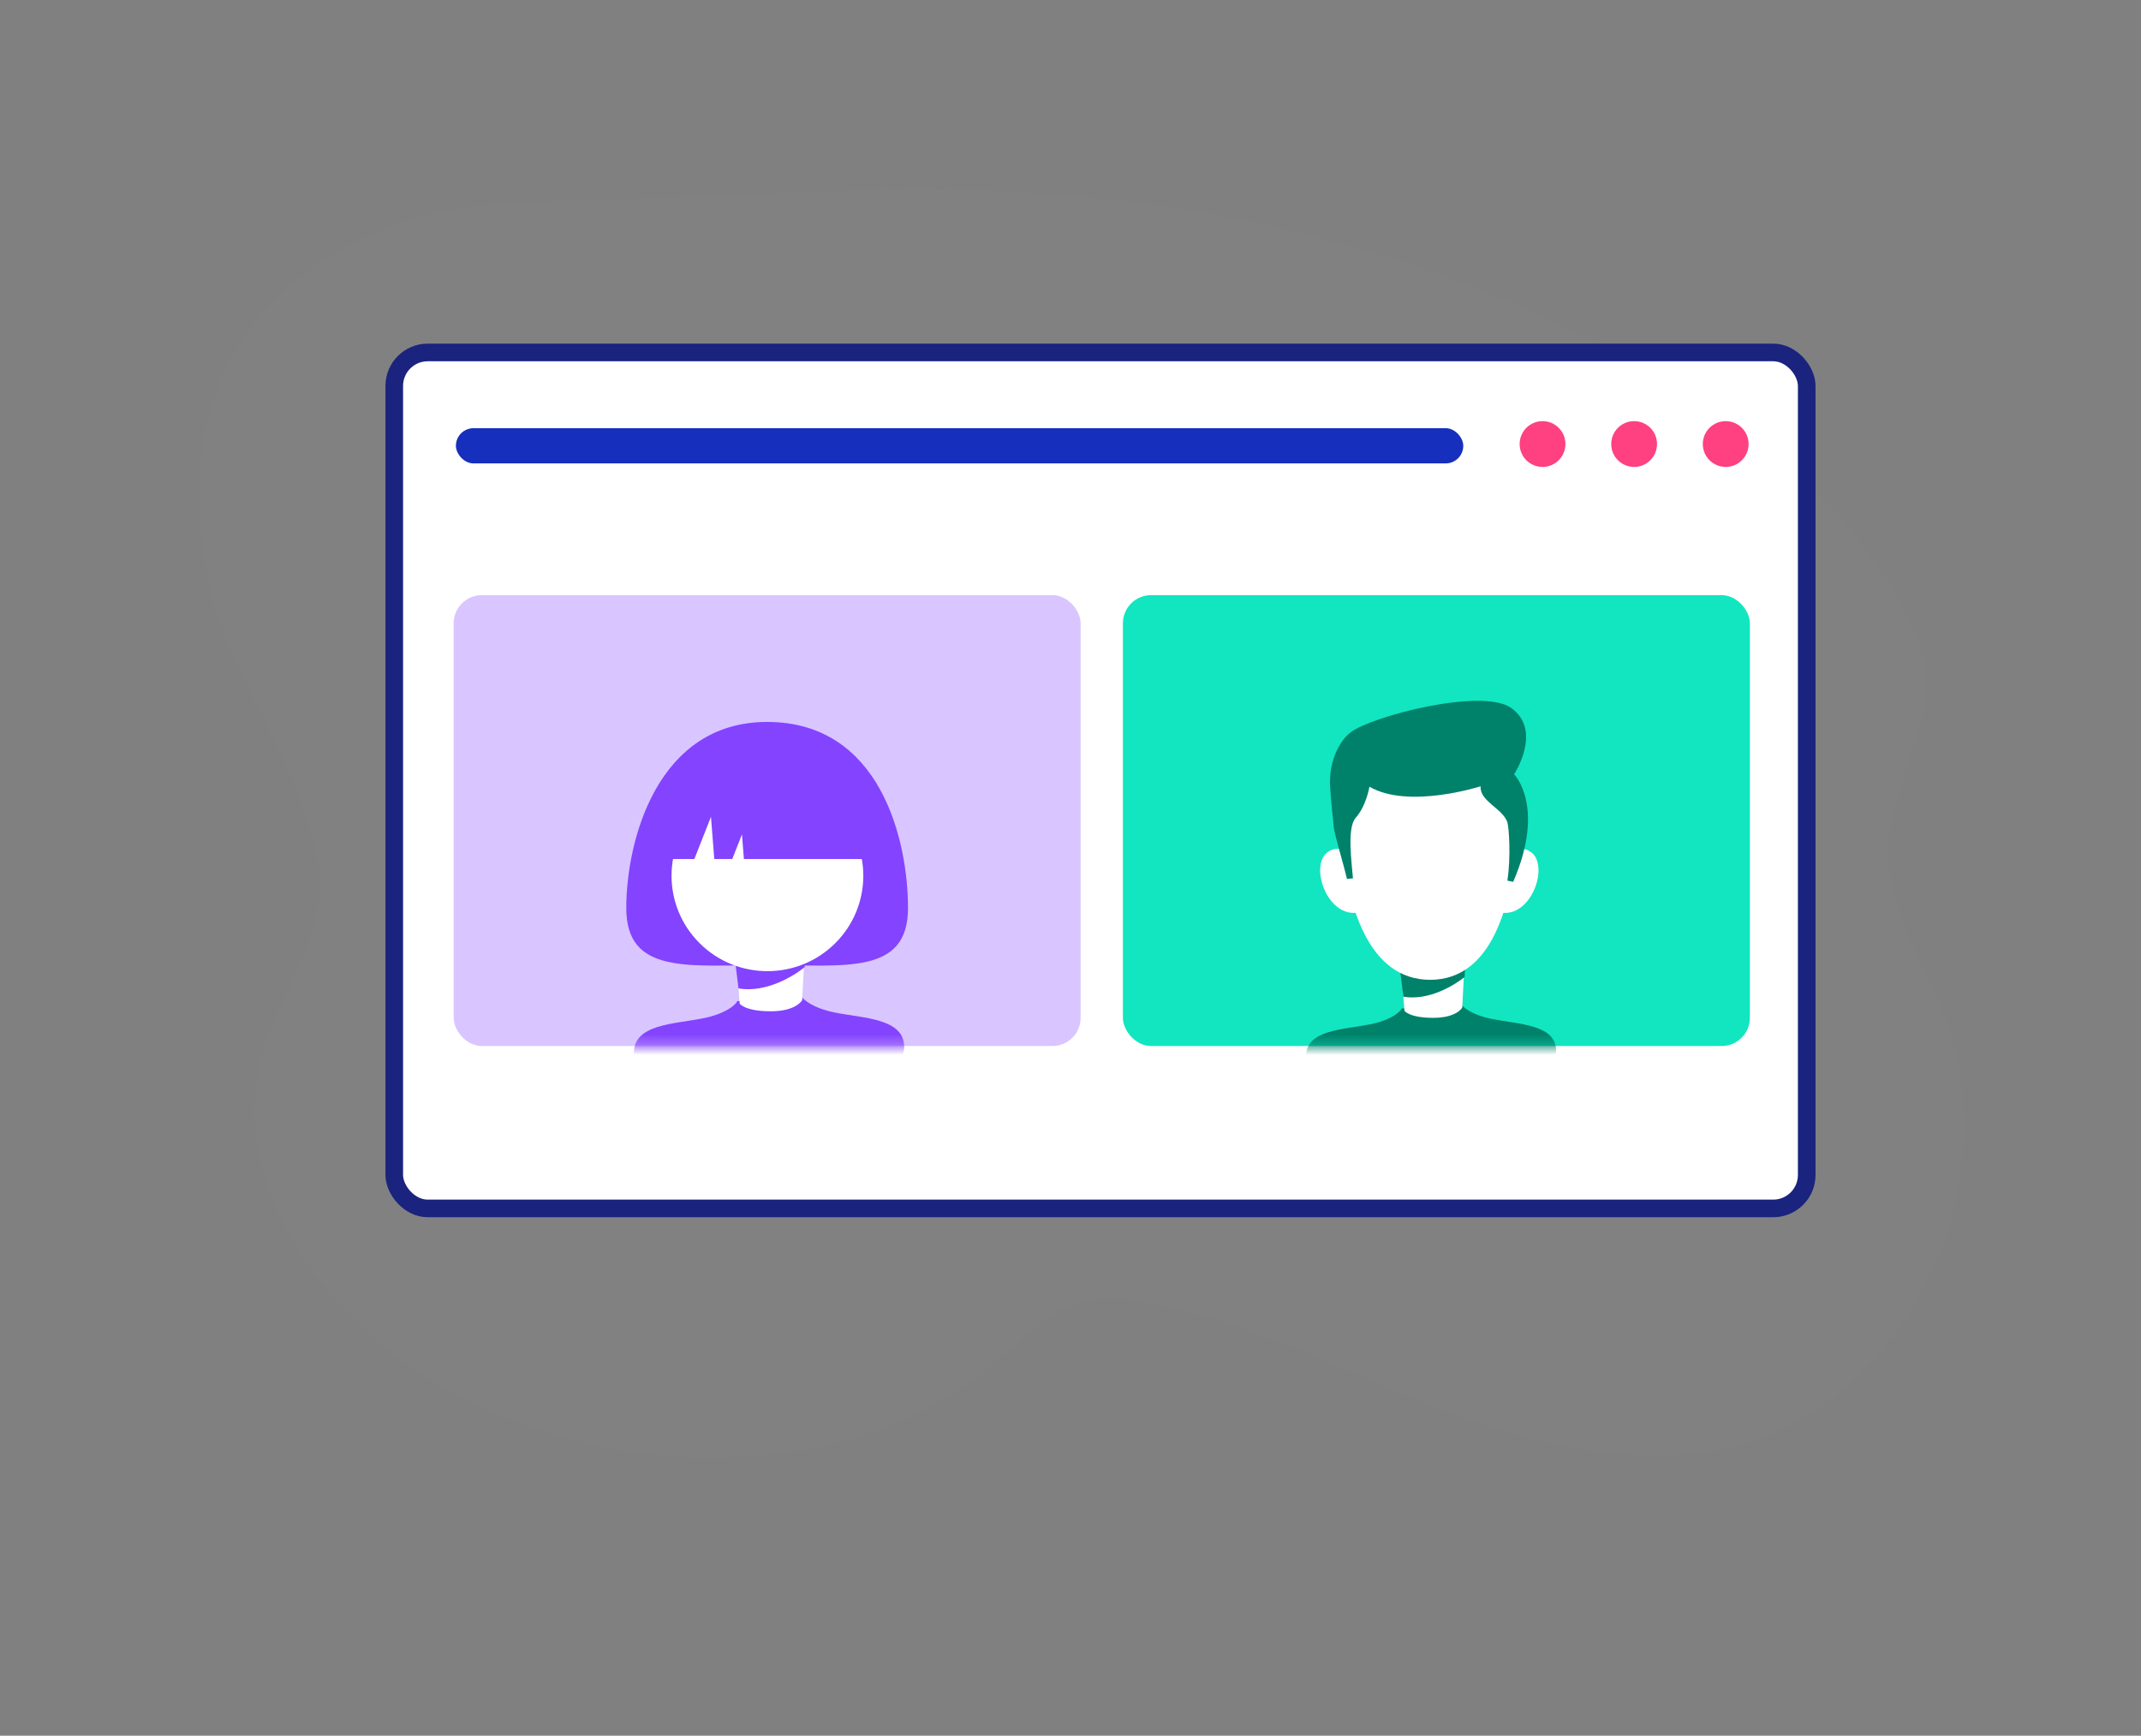 <svg width="206" height="167" viewBox="0 0 206 167" fill="none" xmlns="http://www.w3.org/2000/svg">
<rect x="0" y="0" width="206" height="167" fill="#808080" stroke="none"/>
<path opacity="0.05" d="M185.177 67.516C184.515 72.84 181.16 77.702 181.714 83.256C182.374 89.909 187.389 95.948 188.455 102.577C190.033 112.37 187.515 122.342 181.018 130.008C177.89 133.703 173.841 136.866 168.927 138.56C161.349 141.173 152.481 140.059 144.469 137.628C132.544 134.009 120.786 126.649 108.332 124.992C101.461 124.077 97.988 129.656 93.584 132.842C88.6 136.445 82.426 138.745 75.962 139.724C64.06 141.532 50.899 138.885 40.7 132.334C29.808 125.338 21.866 112.625 25.271 101.143C26.846 95.83 30.684 91.088 30.727 85.517C30.776 78.524 26.191 71.067 23.103 64.64C19.695 57.539 18.452 49.734 19.587 42.332C19.602 42.248 19.612 42.166 19.627 42.081C21.668 29.332 33.841 20.116 49.08 19.543L81.509 18.322C114.414 17.087 145.241 24.597 170.763 43.686C176.284 47.815 184.427 58.178 185.196 64.189C185.335 65.326 185.312 66.428 185.177 67.516Z" fill="#928C9E"/>
<rect x="37.934" y="33.911" width="135.902" height="82.354" rx="3.22" fill="white" stroke="#1A237E" stroke-width="1.695"/>
<circle cx="166.041" cy="42.722" r="2.203" fill="#FF4081"/>
<circle cx="148.418" cy="42.722" r="2.203" fill="#FF4081"/>
<circle cx="157.23" cy="42.722" r="2.203" fill="#FF4081"/>
<rect x="43.865" y="41.197" width="96.927" height="3.389" rx="1.695" fill="#162FBD"/>
<rect x="43.649" y="57.26" width="60.325" height="43.38" rx="2.711" fill="#D9C5FF"/>
<rect x="108.041" y="57.26" width="60.325" height="43.38" rx="2.711" fill="#11E6C1"/>
<mask id="mask0" mask-type="alpha" maskUnits="userSpaceOnUse" x="108" y="57" width="61" height="44">
<rect x="108.041" y="57.26" width="60.325" height="43.38" rx="2.711" fill="#11E6C1"/>
</mask>
<g mask="url(#mask0)">
<path d="M143.583 98.045C141.535 97.635 140.682 96.85 140.511 96.509H137.439V105.212H143.583C145.631 104.7 149.726 103.164 149.726 101.116C149.726 98.557 146.143 98.557 143.583 98.045Z" fill="#00816A"/>
<path d="M131.808 98.557C133.855 98.147 134.709 97.362 134.879 97.021H137.951V105.724H131.808C129.76 105.212 125.664 103.676 125.664 101.628C125.664 99.069 129.248 99.069 131.808 98.557Z" fill="#00816A"/>
<path d="M140.937 92.209L140.827 94.309L140.693 96.938C140.693 96.938 140.183 97.929 137.894 97.929C135.6 97.929 135.133 97.254 135.133 97.254L135.041 96.089L134.734 92.213H140.937V92.209Z" fill="white"/>
<path d="M141.028 91.829L140.922 93.993C139.997 94.752 137.509 96.315 135.024 95.896L134.524 91.829H141.028Z" fill="#00816A"/>
<path d="M130.82 82.665C130.82 82.665 129.065 80.898 127.664 82.05C126.01 83.414 127.739 88.316 130.677 87.796L130.82 82.665Z" fill="white"/>
<path d="M144.232 82.665C144.232 82.665 145.987 80.898 147.388 82.05C149.042 83.414 147.312 88.316 144.375 87.796L144.232 82.665Z" fill="white"/>
<path d="M137.612 94.27C131.548 94.27 129.675 86.861 129.12 81.436C128.606 76.434 132.381 72.022 137.267 71.966C137.33 71.966 137.397 71.966 137.465 71.966C137.545 71.966 137.629 71.966 137.709 71.966C142.536 72.031 146.298 76.322 145.881 81.271C145.414 86.77 143.672 94.27 137.612 94.27Z" fill="white"/>
<path d="M145.389 68.108C148.465 70.272 145.684 74.494 145.684 74.494C145.684 74.494 148.747 77.578 145.595 84.844L145.036 84.727C145.393 82.401 145.179 79.569 145.036 79.123C144.611 77.794 142.346 77.088 142.46 75.651C142.46 75.651 135.52 77.885 131.762 75.69C131.762 75.69 131.468 77.53 130.437 78.69C129.574 79.66 130.066 83.042 130.176 84.506L129.599 84.562C129.258 83.073 128.425 80.388 128.333 79.6C128.278 79.102 128.072 77.127 127.983 75.711C127.908 74.473 128.122 73.226 128.665 72.121C128.968 71.511 129.385 70.896 129.961 70.454C131.977 68.909 142.599 66.142 145.389 68.108Z" fill="#00816A"/>
</g>
<mask id="mask1" mask-type="alpha" maskUnits="userSpaceOnUse" x="43" y="57" width="61" height="44">
<rect x="43.649" y="57.26" width="60.325" height="43.38" rx="2.711" fill="#D9C5FF"/>
</mask>
<g mask="url(#mask1)">
<path d="M80.358 97.424C78.144 96.981 77.222 96.133 77.038 95.764H73.718V105.171H80.358C82.571 104.618 86.998 102.958 86.998 100.744C86.998 97.978 83.125 97.978 80.358 97.424Z" fill="#8343FF"/>
<path d="M67.631 97.977C69.845 97.535 70.767 96.686 70.951 96.317H74.271V105.724H67.631C65.418 105.171 60.991 103.511 60.991 101.297C60.991 98.531 64.865 98.531 67.631 97.977Z" fill="#8343FF"/>
<path d="M77.446 91.116L77.327 93.386L77.182 96.227C77.182 96.227 76.632 97.298 74.157 97.298C71.678 97.298 71.173 96.568 71.173 96.568L71.073 95.309L70.741 91.121H77.446V91.116Z" fill="white"/>
<path d="M87.364 87.369C87.364 93.828 81.296 92.851 73.811 92.851C66.326 92.851 60.259 93.828 60.259 87.369C60.259 80.91 63.223 69.461 73.811 69.461C84.765 69.461 87.364 80.91 87.364 87.369Z" fill="#8343FF"/>
<path d="M77.544 90.706L77.43 93.045C76.43 93.865 73.741 95.554 71.055 95.101L70.515 90.706H77.544Z" fill="#8343FF"/>
<path d="M80.364 90.749C83.966 87.164 83.966 81.35 80.364 77.764C76.761 74.179 70.919 74.179 67.316 77.764C63.713 81.35 63.713 87.164 67.316 90.749C70.919 94.335 76.761 94.335 80.364 90.749Z" fill="white"/>
<path d="M63.189 82.647H66.81L68.407 78.59L68.726 82.647H70.457L71.389 80.28L71.575 82.647H84.434C84.434 80.316 83.413 78.08 81.596 76.431C79.778 74.782 77.313 73.856 74.743 73.856H72.88C70.309 73.856 67.845 74.782 66.027 76.431C64.21 78.08 63.189 80.316 63.189 82.647Z" fill="#8343FF"/>
</g>
</svg>
